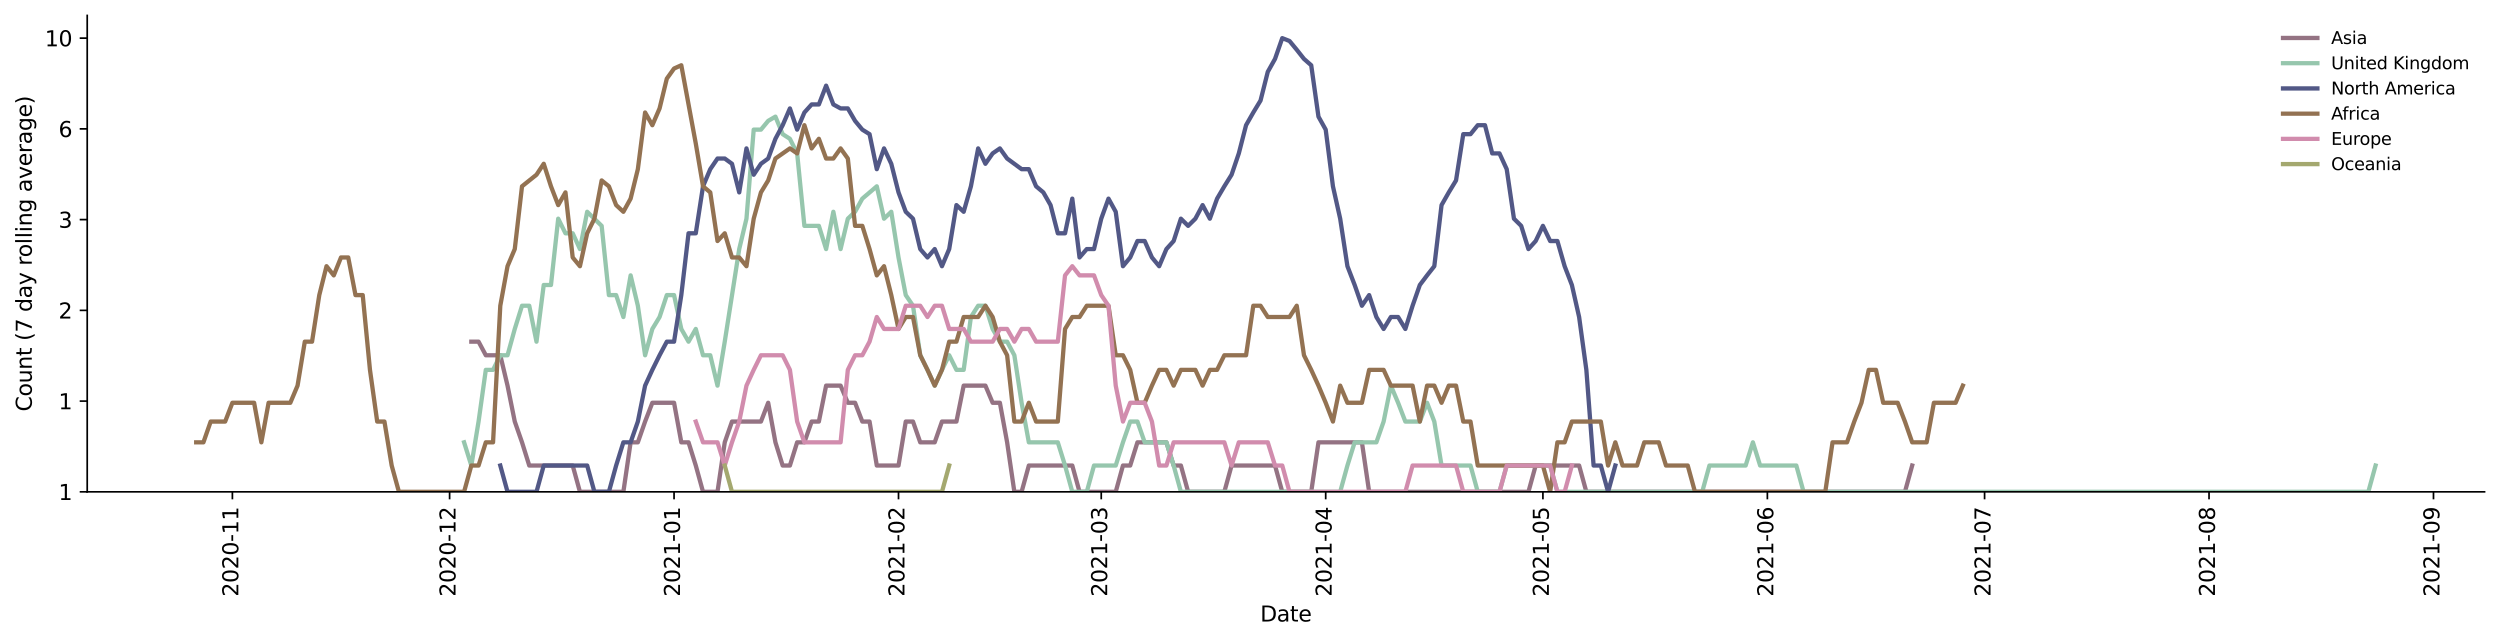 <?xml version="1.0" encoding="utf-8" standalone="no"?>
<!DOCTYPE svg PUBLIC "-//W3C//DTD SVG 1.1//EN"
  "http://www.w3.org/Graphics/SVG/1.1/DTD/svg11.dtd">
<svg height="298.621pt" version="1.1" viewBox="0 0 1163.803 298.621" width="1163.803pt" xmlns="http://www.w3.org/2000/svg" xmlns:xlink="http://www.w3.org/1999/xlink">
 <defs>
  <style type="text/css">*{stroke-linecap:butt;stroke-linejoin:round;}</style>
 </defs>
 <g id="figure_1">
  <g id="patch_1">
   <path d="M 0 298.621 
L 1163.803 298.621 
L 1163.803 0 
L 0 0 
z
" style="fill:#ffffff;"/>
  </g>
  <g id="axes_1">
   <g id="patch_2">
    <path d="M 40.603 228.96 
L 1156.603 228.96 
L 1156.603 7.2 
L 40.603 7.2 
z
" style="fill:#ffffff;"/>
   </g>
   <g id="matplotlib.axis_1">
    <g id="xtick_1">
     <g id="line2d_1">
      <defs>
       <path d="M 0 0 
L 0 3.5 
" id="md81a0f0ab7" style="stroke:#000000;stroke-width:0.8;"/>
      </defs>
      <g>
       <use style="stroke:#000000;stroke-width:0.8;" x="108.183" xlink:href="#md81a0f0ab7" y="228.96"/>
      </g>
     </g>
     <g id="text_1">
      <!-- 2020-11 -->
      <g transform="translate(110.943 277.743)rotate(-90)scale(0.1 -0.1)">
       <defs>
        <path d="M 1228 531 
L 3431 531 
L 3431 0 
L 469 0 
L 469 531 
Q 828 903 1448 1529 
Q 2069 2156 2228 2338 
Q 2531 2678 2651 2914 
Q 2772 3150 2772 3378 
Q 2772 3750 2511 3984 
Q 2250 4219 1831 4219 
Q 1534 4219 1204 4116 
Q 875 4013 500 3803 
L 500 4441 
Q 881 4594 1212 4672 
Q 1544 4750 1819 4750 
Q 2544 4750 2975 4387 
Q 3406 4025 3406 3419 
Q 3406 3131 3298 2873 
Q 3191 2616 2906 2266 
Q 2828 2175 2409 1742 
Q 1991 1309 1228 531 
z
" id="DejaVuSans-32" transform="scale(0.016)"/>
        <path d="M 2034 4250 
Q 1547 4250 1301 3770 
Q 1056 3291 1056 2328 
Q 1056 1369 1301 889 
Q 1547 409 2034 409 
Q 2525 409 2770 889 
Q 3016 1369 3016 2328 
Q 3016 3291 2770 3770 
Q 2525 4250 2034 4250 
z
M 2034 4750 
Q 2819 4750 3233 4129 
Q 3647 3509 3647 2328 
Q 3647 1150 3233 529 
Q 2819 -91 2034 -91 
Q 1250 -91 836 529 
Q 422 1150 422 2328 
Q 422 3509 836 4129 
Q 1250 4750 2034 4750 
z
" id="DejaVuSans-30" transform="scale(0.016)"/>
        <path d="M 313 2009 
L 1997 2009 
L 1997 1497 
L 313 1497 
L 313 2009 
z
" id="DejaVuSans-2d" transform="scale(0.016)"/>
        <path d="M 794 531 
L 1825 531 
L 1825 4091 
L 703 3866 
L 703 4441 
L 1819 4666 
L 2450 4666 
L 2450 531 
L 3481 531 
L 3481 0 
L 794 0 
L 794 531 
z
" id="DejaVuSans-31" transform="scale(0.016)"/>
       </defs>
       <use xlink:href="#DejaVuSans-32"/>
       <use x="63.623" xlink:href="#DejaVuSans-30"/>
       <use x="127.246" xlink:href="#DejaVuSans-32"/>
       <use x="190.869" xlink:href="#DejaVuSans-30"/>
       <use x="254.492" xlink:href="#DejaVuSans-2d"/>
       <use x="290.576" xlink:href="#DejaVuSans-31"/>
       <use x="354.199" xlink:href="#DejaVuSans-31"/>
      </g>
     </g>
    </g>
    <g id="xtick_2">
     <g id="line2d_2">
      <g>
       <use style="stroke:#000000;stroke-width:0.8;" x="209.301" xlink:href="#md81a0f0ab7" y="228.96"/>
      </g>
     </g>
     <g id="text_2">
      <!-- 2020-12 -->
      <g transform="translate(212.06 277.743)rotate(-90)scale(0.1 -0.1)">
       <use xlink:href="#DejaVuSans-32"/>
       <use x="63.623" xlink:href="#DejaVuSans-30"/>
       <use x="127.246" xlink:href="#DejaVuSans-32"/>
       <use x="190.869" xlink:href="#DejaVuSans-30"/>
       <use x="254.492" xlink:href="#DejaVuSans-2d"/>
       <use x="290.576" xlink:href="#DejaVuSans-31"/>
       <use x="354.199" xlink:href="#DejaVuSans-32"/>
      </g>
     </g>
    </g>
    <g id="xtick_3">
     <g id="line2d_3">
      <g>
       <use style="stroke:#000000;stroke-width:0.8;" x="313.789" xlink:href="#md81a0f0ab7" y="228.96"/>
      </g>
     </g>
     <g id="text_3">
      <!-- 2021-01 -->
      <g transform="translate(316.548 277.743)rotate(-90)scale(0.1 -0.1)">
       <use xlink:href="#DejaVuSans-32"/>
       <use x="63.623" xlink:href="#DejaVuSans-30"/>
       <use x="127.246" xlink:href="#DejaVuSans-32"/>
       <use x="190.869" xlink:href="#DejaVuSans-31"/>
       <use x="254.492" xlink:href="#DejaVuSans-2d"/>
       <use x="290.576" xlink:href="#DejaVuSans-30"/>
       <use x="354.199" xlink:href="#DejaVuSans-31"/>
      </g>
     </g>
    </g>
    <g id="xtick_4">
     <g id="line2d_4">
      <g>
       <use style="stroke:#000000;stroke-width:0.8;" x="418.277" xlink:href="#md81a0f0ab7" y="228.96"/>
      </g>
     </g>
     <g id="text_4">
      <!-- 2021-02 -->
      <g transform="translate(421.036 277.743)rotate(-90)scale(0.1 -0.1)">
       <use xlink:href="#DejaVuSans-32"/>
       <use x="63.623" xlink:href="#DejaVuSans-30"/>
       <use x="127.246" xlink:href="#DejaVuSans-32"/>
       <use x="190.869" xlink:href="#DejaVuSans-31"/>
       <use x="254.492" xlink:href="#DejaVuSans-2d"/>
       <use x="290.576" xlink:href="#DejaVuSans-30"/>
       <use x="354.199" xlink:href="#DejaVuSans-32"/>
      </g>
     </g>
    </g>
    <g id="xtick_5">
     <g id="line2d_5">
      <g>
       <use style="stroke:#000000;stroke-width:0.8;" x="512.653" xlink:href="#md81a0f0ab7" y="228.96"/>
      </g>
     </g>
     <g id="text_5">
      <!-- 2021-03 -->
      <g transform="translate(515.413 277.743)rotate(-90)scale(0.1 -0.1)">
       <defs>
        <path d="M 2597 2516 
Q 3050 2419 3304 2112 
Q 3559 1806 3559 1356 
Q 3559 666 3084 287 
Q 2609 -91 1734 -91 
Q 1441 -91 1130 -33 
Q 819 25 488 141 
L 488 750 
Q 750 597 1062 519 
Q 1375 441 1716 441 
Q 2309 441 2620 675 
Q 2931 909 2931 1356 
Q 2931 1769 2642 2001 
Q 2353 2234 1838 2234 
L 1294 2234 
L 1294 2753 
L 1863 2753 
Q 2328 2753 2575 2939 
Q 2822 3125 2822 3475 
Q 2822 3834 2567 4026 
Q 2313 4219 1838 4219 
Q 1578 4219 1281 4162 
Q 984 4106 628 3988 
L 628 4550 
Q 988 4650 1302 4700 
Q 1616 4750 1894 4750 
Q 2613 4750 3031 4423 
Q 3450 4097 3450 3541 
Q 3450 3153 3228 2886 
Q 3006 2619 2597 2516 
z
" id="DejaVuSans-33" transform="scale(0.016)"/>
       </defs>
       <use xlink:href="#DejaVuSans-32"/>
       <use x="63.623" xlink:href="#DejaVuSans-30"/>
       <use x="127.246" xlink:href="#DejaVuSans-32"/>
       <use x="190.869" xlink:href="#DejaVuSans-31"/>
       <use x="254.492" xlink:href="#DejaVuSans-2d"/>
       <use x="290.576" xlink:href="#DejaVuSans-30"/>
       <use x="354.199" xlink:href="#DejaVuSans-33"/>
      </g>
     </g>
    </g>
    <g id="xtick_6">
     <g id="line2d_6">
      <g>
       <use style="stroke:#000000;stroke-width:0.8;" x="617.141" xlink:href="#md81a0f0ab7" y="228.96"/>
      </g>
     </g>
     <g id="text_6">
      <!-- 2021-04 -->
      <g transform="translate(619.901 277.743)rotate(-90)scale(0.1 -0.1)">
       <defs>
        <path d="M 2419 4116 
L 825 1625 
L 2419 1625 
L 2419 4116 
z
M 2253 4666 
L 3047 4666 
L 3047 1625 
L 3713 1625 
L 3713 1100 
L 3047 1100 
L 3047 0 
L 2419 0 
L 2419 1100 
L 313 1100 
L 313 1709 
L 2253 4666 
z
" id="DejaVuSans-34" transform="scale(0.016)"/>
       </defs>
       <use xlink:href="#DejaVuSans-32"/>
       <use x="63.623" xlink:href="#DejaVuSans-30"/>
       <use x="127.246" xlink:href="#DejaVuSans-32"/>
       <use x="190.869" xlink:href="#DejaVuSans-31"/>
       <use x="254.492" xlink:href="#DejaVuSans-2d"/>
       <use x="290.576" xlink:href="#DejaVuSans-30"/>
       <use x="354.199" xlink:href="#DejaVuSans-34"/>
      </g>
     </g>
    </g>
    <g id="xtick_7">
     <g id="line2d_7">
      <g>
       <use style="stroke:#000000;stroke-width:0.8;" x="718.259" xlink:href="#md81a0f0ab7" y="228.96"/>
      </g>
     </g>
     <g id="text_7">
      <!-- 2021-05 -->
      <g transform="translate(721.018 277.743)rotate(-90)scale(0.1 -0.1)">
       <defs>
        <path d="M 691 4666 
L 3169 4666 
L 3169 4134 
L 1269 4134 
L 1269 2991 
Q 1406 3038 1543 3061 
Q 1681 3084 1819 3084 
Q 2600 3084 3056 2656 
Q 3513 2228 3513 1497 
Q 3513 744 3044 326 
Q 2575 -91 1722 -91 
Q 1428 -91 1123 -41 
Q 819 9 494 109 
L 494 744 
Q 775 591 1075 516 
Q 1375 441 1709 441 
Q 2250 441 2565 725 
Q 2881 1009 2881 1497 
Q 2881 1984 2565 2268 
Q 2250 2553 1709 2553 
Q 1456 2553 1204 2497 
Q 953 2441 691 2322 
L 691 4666 
z
" id="DejaVuSans-35" transform="scale(0.016)"/>
       </defs>
       <use xlink:href="#DejaVuSans-32"/>
       <use x="63.623" xlink:href="#DejaVuSans-30"/>
       <use x="127.246" xlink:href="#DejaVuSans-32"/>
       <use x="190.869" xlink:href="#DejaVuSans-31"/>
       <use x="254.492" xlink:href="#DejaVuSans-2d"/>
       <use x="290.576" xlink:href="#DejaVuSans-30"/>
       <use x="354.199" xlink:href="#DejaVuSans-35"/>
      </g>
     </g>
    </g>
    <g id="xtick_8">
     <g id="line2d_8">
      <g>
       <use style="stroke:#000000;stroke-width:0.8;" x="822.747" xlink:href="#md81a0f0ab7" y="228.96"/>
      </g>
     </g>
     <g id="text_8">
      <!-- 2021-06 -->
      <g transform="translate(825.506 277.743)rotate(-90)scale(0.1 -0.1)">
       <defs>
        <path d="M 2113 2584 
Q 1688 2584 1439 2293 
Q 1191 2003 1191 1497 
Q 1191 994 1439 701 
Q 1688 409 2113 409 
Q 2538 409 2786 701 
Q 3034 994 3034 1497 
Q 3034 2003 2786 2293 
Q 2538 2584 2113 2584 
z
M 3366 4563 
L 3366 3988 
Q 3128 4100 2886 4159 
Q 2644 4219 2406 4219 
Q 1781 4219 1451 3797 
Q 1122 3375 1075 2522 
Q 1259 2794 1537 2939 
Q 1816 3084 2150 3084 
Q 2853 3084 3261 2657 
Q 3669 2231 3669 1497 
Q 3669 778 3244 343 
Q 2819 -91 2113 -91 
Q 1303 -91 875 529 
Q 447 1150 447 2328 
Q 447 3434 972 4092 
Q 1497 4750 2381 4750 
Q 2619 4750 2861 4703 
Q 3103 4656 3366 4563 
z
" id="DejaVuSans-36" transform="scale(0.016)"/>
       </defs>
       <use xlink:href="#DejaVuSans-32"/>
       <use x="63.623" xlink:href="#DejaVuSans-30"/>
       <use x="127.246" xlink:href="#DejaVuSans-32"/>
       <use x="190.869" xlink:href="#DejaVuSans-31"/>
       <use x="254.492" xlink:href="#DejaVuSans-2d"/>
       <use x="290.576" xlink:href="#DejaVuSans-30"/>
       <use x="354.199" xlink:href="#DejaVuSans-36"/>
      </g>
     </g>
    </g>
    <g id="xtick_9">
     <g id="line2d_9">
      <g>
       <use style="stroke:#000000;stroke-width:0.8;" x="923.864" xlink:href="#md81a0f0ab7" y="228.96"/>
      </g>
     </g>
     <g id="text_9">
      <!-- 2021-07 -->
      <g transform="translate(926.624 277.743)rotate(-90)scale(0.1 -0.1)">
       <defs>
        <path d="M 525 4666 
L 3525 4666 
L 3525 4397 
L 1831 0 
L 1172 0 
L 2766 4134 
L 525 4134 
L 525 4666 
z
" id="DejaVuSans-37" transform="scale(0.016)"/>
       </defs>
       <use xlink:href="#DejaVuSans-32"/>
       <use x="63.623" xlink:href="#DejaVuSans-30"/>
       <use x="127.246" xlink:href="#DejaVuSans-32"/>
       <use x="190.869" xlink:href="#DejaVuSans-31"/>
       <use x="254.492" xlink:href="#DejaVuSans-2d"/>
       <use x="290.576" xlink:href="#DejaVuSans-30"/>
       <use x="354.199" xlink:href="#DejaVuSans-37"/>
      </g>
     </g>
    </g>
    <g id="xtick_10">
     <g id="line2d_10">
      <g>
       <use style="stroke:#000000;stroke-width:0.8;" x="1028.352" xlink:href="#md81a0f0ab7" y="228.96"/>
      </g>
     </g>
     <g id="text_10">
      <!-- 2021-08 -->
      <g transform="translate(1031.112 277.743)rotate(-90)scale(0.1 -0.1)">
       <defs>
        <path d="M 2034 2216 
Q 1584 2216 1326 1975 
Q 1069 1734 1069 1313 
Q 1069 891 1326 650 
Q 1584 409 2034 409 
Q 2484 409 2743 651 
Q 3003 894 3003 1313 
Q 3003 1734 2745 1975 
Q 2488 2216 2034 2216 
z
M 1403 2484 
Q 997 2584 770 2862 
Q 544 3141 544 3541 
Q 544 4100 942 4425 
Q 1341 4750 2034 4750 
Q 2731 4750 3128 4425 
Q 3525 4100 3525 3541 
Q 3525 3141 3298 2862 
Q 3072 2584 2669 2484 
Q 3125 2378 3379 2068 
Q 3634 1759 3634 1313 
Q 3634 634 3220 271 
Q 2806 -91 2034 -91 
Q 1263 -91 848 271 
Q 434 634 434 1313 
Q 434 1759 690 2068 
Q 947 2378 1403 2484 
z
M 1172 3481 
Q 1172 3119 1398 2916 
Q 1625 2713 2034 2713 
Q 2441 2713 2670 2916 
Q 2900 3119 2900 3481 
Q 2900 3844 2670 4047 
Q 2441 4250 2034 4250 
Q 1625 4250 1398 4047 
Q 1172 3844 1172 3481 
z
" id="DejaVuSans-38" transform="scale(0.016)"/>
       </defs>
       <use xlink:href="#DejaVuSans-32"/>
       <use x="63.623" xlink:href="#DejaVuSans-30"/>
       <use x="127.246" xlink:href="#DejaVuSans-32"/>
       <use x="190.869" xlink:href="#DejaVuSans-31"/>
       <use x="254.492" xlink:href="#DejaVuSans-2d"/>
       <use x="290.576" xlink:href="#DejaVuSans-30"/>
       <use x="354.199" xlink:href="#DejaVuSans-38"/>
      </g>
     </g>
    </g>
    <g id="xtick_11">
     <g id="line2d_11">
      <g>
       <use style="stroke:#000000;stroke-width:0.8;" x="1132.841" xlink:href="#md81a0f0ab7" y="228.96"/>
      </g>
     </g>
     <g id="text_11">
      <!-- 2021-09 -->
      <g transform="translate(1135.6 277.743)rotate(-90)scale(0.1 -0.1)">
       <defs>
        <path d="M 703 97 
L 703 672 
Q 941 559 1184 500 
Q 1428 441 1663 441 
Q 2288 441 2617 861 
Q 2947 1281 2994 2138 
Q 2813 1869 2534 1725 
Q 2256 1581 1919 1581 
Q 1219 1581 811 2004 
Q 403 2428 403 3163 
Q 403 3881 828 4315 
Q 1253 4750 1959 4750 
Q 2769 4750 3195 4129 
Q 3622 3509 3622 2328 
Q 3622 1225 3098 567 
Q 2575 -91 1691 -91 
Q 1453 -91 1209 -44 
Q 966 3 703 97 
z
M 1959 2075 
Q 2384 2075 2632 2365 
Q 2881 2656 2881 3163 
Q 2881 3666 2632 3958 
Q 2384 4250 1959 4250 
Q 1534 4250 1286 3958 
Q 1038 3666 1038 3163 
Q 1038 2656 1286 2365 
Q 1534 2075 1959 2075 
z
" id="DejaVuSans-39" transform="scale(0.016)"/>
       </defs>
       <use xlink:href="#DejaVuSans-32"/>
       <use x="63.623" xlink:href="#DejaVuSans-30"/>
       <use x="127.246" xlink:href="#DejaVuSans-32"/>
       <use x="190.869" xlink:href="#DejaVuSans-31"/>
       <use x="254.492" xlink:href="#DejaVuSans-2d"/>
       <use x="290.576" xlink:href="#DejaVuSans-30"/>
       <use x="354.199" xlink:href="#DejaVuSans-39"/>
      </g>
     </g>
    </g>
    <g id="text_12">
     <!-- Date -->
     <g transform="translate(586.652 289.341)scale(0.1 -0.1)">
      <defs>
       <path d="M 1259 4147 
L 1259 519 
L 2022 519 
Q 2988 519 3436 956 
Q 3884 1394 3884 2338 
Q 3884 3275 3436 3711 
Q 2988 4147 2022 4147 
L 1259 4147 
z
M 628 4666 
L 1925 4666 
Q 3281 4666 3915 4102 
Q 4550 3538 4550 2338 
Q 4550 1131 3912 565 
Q 3275 0 1925 0 
L 628 0 
L 628 4666 
z
" id="DejaVuSans-44" transform="scale(0.016)"/>
       <path d="M 2194 1759 
Q 1497 1759 1228 1600 
Q 959 1441 959 1056 
Q 959 750 1161 570 
Q 1363 391 1709 391 
Q 2188 391 2477 730 
Q 2766 1069 2766 1631 
L 2766 1759 
L 2194 1759 
z
M 3341 1997 
L 3341 0 
L 2766 0 
L 2766 531 
Q 2569 213 2275 61 
Q 1981 -91 1556 -91 
Q 1019 -91 701 211 
Q 384 513 384 1019 
Q 384 1609 779 1909 
Q 1175 2209 1959 2209 
L 2766 2209 
L 2766 2266 
Q 2766 2663 2505 2880 
Q 2244 3097 1772 3097 
Q 1472 3097 1187 3025 
Q 903 2953 641 2809 
L 641 3341 
Q 956 3463 1253 3523 
Q 1550 3584 1831 3584 
Q 2591 3584 2966 3190 
Q 3341 2797 3341 1997 
z
" id="DejaVuSans-61" transform="scale(0.016)"/>
       <path d="M 1172 4494 
L 1172 3500 
L 2356 3500 
L 2356 3053 
L 1172 3053 
L 1172 1153 
Q 1172 725 1289 603 
Q 1406 481 1766 481 
L 2356 481 
L 2356 0 
L 1766 0 
Q 1100 0 847 248 
Q 594 497 594 1153 
L 594 3053 
L 172 3053 
L 172 3500 
L 594 3500 
L 594 4494 
L 1172 4494 
z
" id="DejaVuSans-74" transform="scale(0.016)"/>
       <path d="M 3597 1894 
L 3597 1613 
L 953 1613 
Q 991 1019 1311 708 
Q 1631 397 2203 397 
Q 2534 397 2845 478 
Q 3156 559 3463 722 
L 3463 178 
Q 3153 47 2828 -22 
Q 2503 -91 2169 -91 
Q 1331 -91 842 396 
Q 353 884 353 1716 
Q 353 2575 817 3079 
Q 1281 3584 2069 3584 
Q 2775 3584 3186 3129 
Q 3597 2675 3597 1894 
z
M 3022 2063 
Q 3016 2534 2758 2815 
Q 2500 3097 2075 3097 
Q 1594 3097 1305 2825 
Q 1016 2553 972 2059 
L 3022 2063 
z
" id="DejaVuSans-65" transform="scale(0.016)"/>
      </defs>
      <use xlink:href="#DejaVuSans-44"/>
      <use x="77.002" xlink:href="#DejaVuSans-61"/>
      <use x="138.281" xlink:href="#DejaVuSans-74"/>
      <use x="177.49" xlink:href="#DejaVuSans-65"/>
     </g>
    </g>
   </g>
   <g id="matplotlib.axis_2">
    <g id="ytick_1">
     <g id="line2d_12">
      <defs>
       <path d="M 0 0 
L -3.5 0 
" id="m2fdb51fb15" style="stroke:#000000;stroke-width:0.8;"/>
      </defs>
      <g>
       <use style="stroke:#000000;stroke-width:0.8;" x="40.603" xlink:href="#m2fdb51fb15" y="228.96"/>
      </g>
     </g>
     <g id="text_13">
      <!-- 1 -->
      <g transform="translate(27.241 232.759)scale(0.1 -0.1)">
       <use xlink:href="#DejaVuSans-31"/>
      </g>
     </g>
    </g>
    <g id="ytick_2">
     <g id="line2d_13">
      <g>
       <use style="stroke:#000000;stroke-width:0.8;" x="40.603" xlink:href="#m2fdb51fb15" y="186.72"/>
      </g>
     </g>
     <g id="text_14">
      <!-- 1 -->
      <g transform="translate(27.241 190.519)scale(0.1 -0.1)">
       <use xlink:href="#DejaVuSans-31"/>
      </g>
     </g>
    </g>
    <g id="ytick_3">
     <g id="line2d_14">
      <g>
       <use style="stroke:#000000;stroke-width:0.8;" x="40.603" xlink:href="#m2fdb51fb15" y="144.48"/>
      </g>
     </g>
     <g id="text_15">
      <!-- 2 -->
      <g transform="translate(27.241 148.279)scale(0.1 -0.1)">
       <use xlink:href="#DejaVuSans-32"/>
      </g>
     </g>
    </g>
    <g id="ytick_4">
     <g id="line2d_15">
      <g>
       <use style="stroke:#000000;stroke-width:0.8;" x="40.603" xlink:href="#m2fdb51fb15" y="102.24"/>
      </g>
     </g>
     <g id="text_16">
      <!-- 3 -->
      <g transform="translate(27.241 106.039)scale(0.1 -0.1)">
       <use xlink:href="#DejaVuSans-33"/>
      </g>
     </g>
    </g>
    <g id="ytick_5">
     <g id="line2d_16">
      <g>
       <use style="stroke:#000000;stroke-width:0.8;" x="40.603" xlink:href="#m2fdb51fb15" y="60"/>
      </g>
     </g>
     <g id="text_17">
      <!-- 6 -->
      <g transform="translate(27.241 63.799)scale(0.1 -0.1)">
       <use xlink:href="#DejaVuSans-36"/>
      </g>
     </g>
    </g>
    <g id="ytick_6">
     <g id="line2d_17">
      <g>
       <use style="stroke:#000000;stroke-width:0.8;" x="40.603" xlink:href="#m2fdb51fb15" y="17.76"/>
      </g>
     </g>
     <g id="text_18">
      <!-- 10 -->
      <g transform="translate(20.878 21.559)scale(0.1 -0.1)">
       <use xlink:href="#DejaVuSans-31"/>
       <use x="63.623" xlink:href="#DejaVuSans-30"/>
      </g>
     </g>
    </g>
    <g id="text_19">
     <!-- Count (7 day rolling average) -->
     <g transform="translate(14.798 191.548)rotate(-90)scale(0.1 -0.1)">
      <defs>
       <path d="M 4122 4306 
L 4122 3641 
Q 3803 3938 3442 4084 
Q 3081 4231 2675 4231 
Q 1875 4231 1450 3742 
Q 1025 3253 1025 2328 
Q 1025 1406 1450 917 
Q 1875 428 2675 428 
Q 3081 428 3442 575 
Q 3803 722 4122 1019 
L 4122 359 
Q 3791 134 3420 21 
Q 3050 -91 2638 -91 
Q 1578 -91 968 557 
Q 359 1206 359 2328 
Q 359 3453 968 4101 
Q 1578 4750 2638 4750 
Q 3056 4750 3426 4639 
Q 3797 4528 4122 4306 
z
" id="DejaVuSans-43" transform="scale(0.016)"/>
       <path d="M 1959 3097 
Q 1497 3097 1228 2736 
Q 959 2375 959 1747 
Q 959 1119 1226 758 
Q 1494 397 1959 397 
Q 2419 397 2687 759 
Q 2956 1122 2956 1747 
Q 2956 2369 2687 2733 
Q 2419 3097 1959 3097 
z
M 1959 3584 
Q 2709 3584 3137 3096 
Q 3566 2609 3566 1747 
Q 3566 888 3137 398 
Q 2709 -91 1959 -91 
Q 1206 -91 779 398 
Q 353 888 353 1747 
Q 353 2609 779 3096 
Q 1206 3584 1959 3584 
z
" id="DejaVuSans-6f" transform="scale(0.016)"/>
       <path d="M 544 1381 
L 544 3500 
L 1119 3500 
L 1119 1403 
Q 1119 906 1312 657 
Q 1506 409 1894 409 
Q 2359 409 2629 706 
Q 2900 1003 2900 1516 
L 2900 3500 
L 3475 3500 
L 3475 0 
L 2900 0 
L 2900 538 
Q 2691 219 2414 64 
Q 2138 -91 1772 -91 
Q 1169 -91 856 284 
Q 544 659 544 1381 
z
M 1991 3584 
L 1991 3584 
z
" id="DejaVuSans-75" transform="scale(0.016)"/>
       <path d="M 3513 2113 
L 3513 0 
L 2938 0 
L 2938 2094 
Q 2938 2591 2744 2837 
Q 2550 3084 2163 3084 
Q 1697 3084 1428 2787 
Q 1159 2491 1159 1978 
L 1159 0 
L 581 0 
L 581 3500 
L 1159 3500 
L 1159 2956 
Q 1366 3272 1645 3428 
Q 1925 3584 2291 3584 
Q 2894 3584 3203 3211 
Q 3513 2838 3513 2113 
z
" id="DejaVuSans-6e" transform="scale(0.016)"/>
       <path id="DejaVuSans-20" transform="scale(0.016)"/>
       <path d="M 1984 4856 
Q 1566 4138 1362 3434 
Q 1159 2731 1159 2009 
Q 1159 1288 1364 580 
Q 1569 -128 1984 -844 
L 1484 -844 
Q 1016 -109 783 600 
Q 550 1309 550 2009 
Q 550 2706 781 3412 
Q 1013 4119 1484 4856 
L 1984 4856 
z
" id="DejaVuSans-28" transform="scale(0.016)"/>
       <path d="M 2906 2969 
L 2906 4863 
L 3481 4863 
L 3481 0 
L 2906 0 
L 2906 525 
Q 2725 213 2448 61 
Q 2172 -91 1784 -91 
Q 1150 -91 751 415 
Q 353 922 353 1747 
Q 353 2572 751 3078 
Q 1150 3584 1784 3584 
Q 2172 3584 2448 3432 
Q 2725 3281 2906 2969 
z
M 947 1747 
Q 947 1113 1208 752 
Q 1469 391 1925 391 
Q 2381 391 2643 752 
Q 2906 1113 2906 1747 
Q 2906 2381 2643 2742 
Q 2381 3103 1925 3103 
Q 1469 3103 1208 2742 
Q 947 2381 947 1747 
z
" id="DejaVuSans-64" transform="scale(0.016)"/>
       <path d="M 2059 -325 
Q 1816 -950 1584 -1140 
Q 1353 -1331 966 -1331 
L 506 -1331 
L 506 -850 
L 844 -850 
Q 1081 -850 1212 -737 
Q 1344 -625 1503 -206 
L 1606 56 
L 191 3500 
L 800 3500 
L 1894 763 
L 2988 3500 
L 3597 3500 
L 2059 -325 
z
" id="DejaVuSans-79" transform="scale(0.016)"/>
       <path d="M 2631 2963 
Q 2534 3019 2420 3045 
Q 2306 3072 2169 3072 
Q 1681 3072 1420 2755 
Q 1159 2438 1159 1844 
L 1159 0 
L 581 0 
L 581 3500 
L 1159 3500 
L 1159 2956 
Q 1341 3275 1631 3429 
Q 1922 3584 2338 3584 
Q 2397 3584 2469 3576 
Q 2541 3569 2628 3553 
L 2631 2963 
z
" id="DejaVuSans-72" transform="scale(0.016)"/>
       <path d="M 603 4863 
L 1178 4863 
L 1178 0 
L 603 0 
L 603 4863 
z
" id="DejaVuSans-6c" transform="scale(0.016)"/>
       <path d="M 603 3500 
L 1178 3500 
L 1178 0 
L 603 0 
L 603 3500 
z
M 603 4863 
L 1178 4863 
L 1178 4134 
L 603 4134 
L 603 4863 
z
" id="DejaVuSans-69" transform="scale(0.016)"/>
       <path d="M 2906 1791 
Q 2906 2416 2648 2759 
Q 2391 3103 1925 3103 
Q 1463 3103 1205 2759 
Q 947 2416 947 1791 
Q 947 1169 1205 825 
Q 1463 481 1925 481 
Q 2391 481 2648 825 
Q 2906 1169 2906 1791 
z
M 3481 434 
Q 3481 -459 3084 -895 
Q 2688 -1331 1869 -1331 
Q 1566 -1331 1297 -1286 
Q 1028 -1241 775 -1147 
L 775 -588 
Q 1028 -725 1275 -790 
Q 1522 -856 1778 -856 
Q 2344 -856 2625 -561 
Q 2906 -266 2906 331 
L 2906 616 
Q 2728 306 2450 153 
Q 2172 0 1784 0 
Q 1141 0 747 490 
Q 353 981 353 1791 
Q 353 2603 747 3093 
Q 1141 3584 1784 3584 
Q 2172 3584 2450 3431 
Q 2728 3278 2906 2969 
L 2906 3500 
L 3481 3500 
L 3481 434 
z
" id="DejaVuSans-67" transform="scale(0.016)"/>
       <path d="M 191 3500 
L 800 3500 
L 1894 563 
L 2988 3500 
L 3597 3500 
L 2284 0 
L 1503 0 
L 191 3500 
z
" id="DejaVuSans-76" transform="scale(0.016)"/>
       <path d="M 513 4856 
L 1013 4856 
Q 1481 4119 1714 3412 
Q 1947 2706 1947 2009 
Q 1947 1309 1714 600 
Q 1481 -109 1013 -844 
L 513 -844 
Q 928 -128 1133 580 
Q 1338 1288 1338 2009 
Q 1338 2731 1133 3434 
Q 928 4138 513 4856 
z
" id="DejaVuSans-29" transform="scale(0.016)"/>
      </defs>
      <use xlink:href="#DejaVuSans-43"/>
      <use x="69.824" xlink:href="#DejaVuSans-6f"/>
      <use x="131.006" xlink:href="#DejaVuSans-75"/>
      <use x="194.385" xlink:href="#DejaVuSans-6e"/>
      <use x="257.764" xlink:href="#DejaVuSans-74"/>
      <use x="296.973" xlink:href="#DejaVuSans-20"/>
      <use x="328.76" xlink:href="#DejaVuSans-28"/>
      <use x="367.773" xlink:href="#DejaVuSans-37"/>
      <use x="431.396" xlink:href="#DejaVuSans-20"/>
      <use x="463.184" xlink:href="#DejaVuSans-64"/>
      <use x="526.66" xlink:href="#DejaVuSans-61"/>
      <use x="587.939" xlink:href="#DejaVuSans-79"/>
      <use x="647.119" xlink:href="#DejaVuSans-20"/>
      <use x="678.906" xlink:href="#DejaVuSans-72"/>
      <use x="717.77" xlink:href="#DejaVuSans-6f"/>
      <use x="778.951" xlink:href="#DejaVuSans-6c"/>
      <use x="806.734" xlink:href="#DejaVuSans-6c"/>
      <use x="834.518" xlink:href="#DejaVuSans-69"/>
      <use x="862.301" xlink:href="#DejaVuSans-6e"/>
      <use x="925.68" xlink:href="#DejaVuSans-67"/>
      <use x="989.156" xlink:href="#DejaVuSans-20"/>
      <use x="1020.943" xlink:href="#DejaVuSans-61"/>
      <use x="1082.223" xlink:href="#DejaVuSans-76"/>
      <use x="1141.402" xlink:href="#DejaVuSans-65"/>
      <use x="1202.926" xlink:href="#DejaVuSans-72"/>
      <use x="1244.039" xlink:href="#DejaVuSans-61"/>
      <use x="1305.318" xlink:href="#DejaVuSans-67"/>
      <use x="1368.795" xlink:href="#DejaVuSans-65"/>
      <use x="1430.318" xlink:href="#DejaVuSans-29"/>
     </g>
    </g>
   </g>
   <g id="line2d_18">
    <path clip-path="url(#p8f0c23e122)" d="M 219.413 159.054 
L 222.783 159.054 
L 226.154 165.382 
L 232.895 165.382 
L 236.265 179.522 
L 239.636 196.245 
L 243.007 205.909 
L 246.377 216.712 
L 266.601 216.712 
L 269.971 228.96 
L 290.195 228.96 
L 293.565 205.909 
L 296.936 205.909 
L 300.307 196.245 
L 303.677 187.503 
L 313.789 187.503 
L 317.159 205.909 
L 320.53 205.909 
L 323.901 216.712 
L 327.271 228.96 
L 334.012 228.96 
L 337.383 205.909 
L 340.754 196.245 
L 354.236 196.245 
L 357.606 187.503 
L 360.977 205.909 
L 364.348 216.712 
L 367.718 216.712 
L 371.089 205.909 
L 374.459 205.909 
L 377.83 196.245 
L 381.201 196.245 
L 384.571 179.522 
L 391.312 179.522 
L 394.683 187.503 
L 398.053 187.503 
L 401.424 196.245 
L 404.795 196.245 
L 408.165 216.712 
L 418.277 216.712 
L 421.648 196.245 
L 425.018 196.245 
L 428.389 205.909 
L 435.13 205.909 
L 438.5 196.245 
L 445.242 196.245 
L 448.612 179.522 
L 458.724 179.522 
L 462.095 187.503 
L 465.465 187.503 
L 468.836 205.909 
L 472.206 228.96 
L 475.577 228.96 
L 478.947 216.712 
L 499.171 216.712 
L 502.542 228.96 
L 519.394 228.96 
L 522.765 216.712 
L 526.136 216.712 
L 529.506 205.909 
L 542.989 205.909 
L 546.359 216.712 
L 549.73 216.712 
L 553.1 228.96 
L 569.953 228.96 
L 573.324 216.712 
L 593.547 216.712 
L 596.918 228.96 
L 610.4 228.96 
L 613.771 205.909 
L 633.994 205.909 
L 637.365 228.96 
L 711.518 228.96 
L 714.888 216.712 
L 735.112 216.712 
L 738.482 228.96 
L 886.788 228.96 
L 890.159 216.712 
L 890.159 216.712 
" style="fill:none;stroke:#947383;stroke-linecap:square;stroke-width:2;"/>
   </g>
   <g id="line2d_19">
    <path clip-path="url(#p8f0c23e122)" d="M 216.042 205.909 
L 219.413 216.712 
L 222.783 196.245 
L 226.154 172.18 
L 229.524 172.18 
L 232.895 165.382 
L 236.265 165.382 
L 239.636 153.135 
L 243.007 142.331 
L 246.377 142.331 
L 249.748 159.054 
L 253.118 132.667 
L 256.489 132.667 
L 259.86 101.805 
L 263.23 108.602 
L 266.601 108.602 
L 269.971 115.944 
L 273.342 98.586 
L 280.083 105.141 
L 283.454 137.372 
L 286.824 137.372 
L 290.195 147.574 
L 293.565 128.192 
L 296.936 142.331 
L 300.307 165.382 
L 303.677 153.135 
L 307.048 147.574 
L 310.418 137.372 
L 313.789 137.372 
L 317.159 153.135 
L 320.53 159.054 
L 323.901 153.135 
L 327.271 165.382 
L 330.642 165.382 
L 334.012 179.522 
L 337.383 159.054 
L 344.124 115.944 
L 347.495 101.805 
L 350.865 60.348 
L 354.236 60.348 
L 357.606 56.27 
L 360.977 54.298 
L 364.348 62.456 
L 367.718 64.614 
L 371.089 71.412 
L 374.459 105.141 
L 381.201 105.141 
L 384.571 115.944 
L 387.942 98.586 
L 391.312 115.944 
L 394.683 101.805 
L 398.053 98.586 
L 401.424 92.469 
L 408.165 86.735 
L 411.536 101.805 
L 414.906 98.586 
L 418.277 119.848 
L 421.648 137.372 
L 425.018 142.331 
L 428.389 165.382 
L 431.759 172.18 
L 435.13 179.522 
L 438.5 172.18 
L 441.871 165.382 
L 445.242 172.18 
L 448.612 172.18 
L 451.983 147.574 
L 455.353 142.331 
L 458.724 142.331 
L 462.095 153.135 
L 465.465 159.054 
L 468.836 159.054 
L 472.206 165.382 
L 475.577 187.503 
L 478.947 205.909 
L 492.43 205.909 
L 495.8 216.712 
L 499.171 228.96 
L 505.912 228.96 
L 509.283 216.712 
L 519.394 216.712 
L 522.765 205.909 
L 526.136 196.245 
L 529.506 196.245 
L 532.877 205.909 
L 542.989 205.909 
L 546.359 216.712 
L 549.73 228.96 
L 623.882 228.96 
L 627.253 216.712 
L 630.624 205.909 
L 640.735 205.909 
L 644.106 196.245 
L 647.477 179.522 
L 650.847 187.503 
L 654.218 196.245 
L 660.959 196.245 
L 664.329 187.503 
L 667.7 196.245 
L 671.071 216.712 
L 684.553 216.712 
L 687.924 228.96 
L 698.035 228.96 
L 701.406 216.712 
L 721.629 216.712 
L 725 228.96 
L 792.412 228.96 
L 795.782 216.712 
L 812.635 216.712 
L 816.006 205.909 
L 819.376 216.712 
L 836.229 216.712 
L 839.6 228.96 
L 1102.505 228.96 
L 1105.876 216.712 
L 1105.876 216.712 
" style="fill:none;stroke:#96c6ad;stroke-linecap:square;stroke-width:2;"/>
   </g>
   <g id="line2d_20">
    <path clip-path="url(#p8f0c23e122)" d="M 232.895 216.712 
L 236.265 228.96 
L 249.748 228.96 
L 253.118 216.712 
L 273.342 216.712 
L 276.712 228.96 
L 283.454 228.96 
L 286.824 216.712 
L 290.195 205.909 
L 293.565 205.909 
L 296.936 196.245 
L 300.307 179.522 
L 303.677 172.18 
L 307.048 165.382 
L 310.418 159.054 
L 313.789 159.054 
L 317.159 137.372 
L 320.53 108.602 
L 323.901 108.602 
L 327.271 86.735 
L 330.642 78.754 
L 334.012 73.794 
L 337.383 73.794 
L 340.754 76.241 
L 344.124 89.557 
L 347.495 69.09 
L 350.865 81.338 
L 354.236 76.241 
L 357.606 73.794 
L 360.977 64.614 
L 364.348 58.286 
L 367.718 50.475 
L 371.089 60.348 
L 374.459 52.367 
L 377.83 48.622 
L 381.201 48.622 
L 384.571 39.88 
L 387.942 48.622 
L 391.312 50.475 
L 394.683 50.475 
L 398.053 56.27 
L 401.424 60.348 
L 404.795 62.456 
L 408.165 78.754 
L 411.536 69.09 
L 414.906 76.241 
L 418.277 89.557 
L 421.648 98.586 
L 425.018 101.805 
L 428.389 115.944 
L 431.759 119.848 
L 435.13 115.944 
L 438.5 123.925 
L 441.871 115.944 
L 445.242 95.477 
L 448.612 98.586 
L 451.983 86.735 
L 455.353 69.09 
L 458.724 76.241 
L 462.095 71.412 
L 465.465 69.09 
L 468.836 73.794 
L 475.577 78.754 
L 478.947 78.754 
L 482.318 86.735 
L 485.689 89.557 
L 489.059 95.477 
L 492.43 108.602 
L 495.8 108.602 
L 499.171 92.469 
L 502.542 119.848 
L 505.912 115.944 
L 509.283 115.944 
L 512.653 101.805 
L 516.024 92.469 
L 519.394 98.586 
L 522.765 123.925 
L 526.136 119.848 
L 529.506 112.2 
L 532.877 112.2 
L 536.247 119.848 
L 539.618 123.925 
L 542.989 115.944 
L 546.359 112.2 
L 549.73 101.805 
L 553.1 105.141 
L 556.471 101.805 
L 559.841 95.477 
L 563.212 101.805 
L 566.583 92.469 
L 569.953 86.735 
L 573.324 81.338 
L 576.694 71.412 
L 580.065 58.286 
L 583.436 52.367 
L 586.806 46.806 
L 590.177 33.441 
L 593.547 27.424 
L 596.918 17.76 
L 600.288 19.08 
L 603.659 23.157 
L 607.03 27.424 
L 610.4 30.383 
L 613.771 54.298 
L 617.141 60.348 
L 620.512 86.735 
L 623.882 101.805 
L 627.253 123.925 
L 630.624 132.667 
L 633.994 142.331 
L 637.365 137.372 
L 640.735 147.574 
L 644.106 153.135 
L 647.477 147.574 
L 650.847 147.574 
L 654.218 153.135 
L 657.588 142.331 
L 660.959 132.667 
L 664.329 128.192 
L 667.7 123.925 
L 671.071 95.477 
L 674.441 89.557 
L 677.812 83.996 
L 681.182 62.456 
L 684.553 62.456 
L 687.924 58.286 
L 691.294 58.286 
L 694.665 71.412 
L 698.035 71.412 
L 701.406 78.754 
L 704.776 101.805 
L 708.147 105.141 
L 711.518 115.944 
L 714.888 112.2 
L 718.259 105.141 
L 721.629 112.2 
L 725 112.2 
L 728.371 123.925 
L 731.741 132.667 
L 735.112 147.574 
L 738.482 172.18 
L 741.853 216.712 
L 745.223 216.712 
L 748.594 228.96 
L 751.965 216.712 
L 751.965 216.712 
" style="fill:none;stroke:#525886;stroke-linecap:square;stroke-width:2;"/>
   </g>
   <g id="line2d_21">
    <path clip-path="url(#p8f0c23e122)" d="M 91.33 205.909 
L 94.701 205.909 
L 98.072 196.245 
L 104.813 196.245 
L 108.183 187.503 
L 118.295 187.503 
L 121.666 205.909 
L 125.036 187.503 
L 135.148 187.503 
L 138.519 179.522 
L 141.889 159.054 
L 145.26 159.054 
L 148.63 137.372 
L 152.001 123.925 
L 155.371 128.192 
L 158.742 119.848 
L 162.113 119.848 
L 165.483 137.372 
L 168.854 137.372 
L 172.224 172.18 
L 175.595 196.245 
L 178.966 196.245 
L 182.336 216.712 
L 185.707 228.96 
L 216.042 228.96 
L 219.413 216.712 
L 222.783 216.712 
L 226.154 205.909 
L 229.524 205.909 
L 232.895 142.331 
L 236.265 123.925 
L 239.636 115.944 
L 243.007 86.735 
L 249.748 81.338 
L 253.118 76.241 
L 256.489 86.735 
L 259.86 95.477 
L 263.23 89.557 
L 266.601 119.848 
L 269.971 123.925 
L 273.342 108.602 
L 276.712 101.805 
L 280.083 83.996 
L 283.454 86.735 
L 286.824 95.477 
L 290.195 98.586 
L 293.565 92.469 
L 296.936 78.754 
L 300.307 52.367 
L 303.677 58.286 
L 307.048 50.475 
L 310.418 36.604 
L 313.789 31.899 
L 317.159 30.383 
L 323.901 66.825 
L 327.271 86.735 
L 330.642 89.557 
L 334.012 112.2 
L 337.383 108.602 
L 340.754 119.848 
L 344.124 119.848 
L 347.495 123.925 
L 350.865 101.805 
L 354.236 89.557 
L 357.606 83.996 
L 360.977 73.794 
L 367.718 69.09 
L 371.089 71.412 
L 374.459 58.286 
L 377.83 69.09 
L 381.201 64.614 
L 384.571 73.794 
L 387.942 73.794 
L 391.312 69.09 
L 394.683 73.794 
L 398.053 105.141 
L 401.424 105.141 
L 404.795 115.944 
L 408.165 128.192 
L 411.536 123.925 
L 414.906 137.372 
L 418.277 153.135 
L 421.648 147.574 
L 425.018 147.574 
L 428.389 165.382 
L 431.759 172.18 
L 435.13 179.522 
L 438.5 172.18 
L 441.871 159.054 
L 445.242 159.054 
L 448.612 147.574 
L 455.353 147.574 
L 458.724 142.331 
L 462.095 147.574 
L 465.465 159.054 
L 468.836 165.382 
L 472.206 196.245 
L 475.577 196.245 
L 478.947 187.503 
L 482.318 196.245 
L 492.43 196.245 
L 495.8 153.135 
L 499.171 147.574 
L 502.542 147.574 
L 505.912 142.331 
L 516.024 142.331 
L 519.394 165.382 
L 522.765 165.382 
L 526.136 172.18 
L 529.506 187.503 
L 532.877 187.503 
L 536.247 179.522 
L 539.618 172.18 
L 542.989 172.18 
L 546.359 179.522 
L 549.73 172.18 
L 556.471 172.18 
L 559.841 179.522 
L 563.212 172.18 
L 566.583 172.18 
L 569.953 165.382 
L 580.065 165.382 
L 583.436 142.331 
L 586.806 142.331 
L 590.177 147.574 
L 600.288 147.574 
L 603.659 142.331 
L 607.03 165.382 
L 610.4 172.18 
L 613.771 179.522 
L 617.141 187.503 
L 620.512 196.245 
L 623.882 179.522 
L 627.253 187.503 
L 633.994 187.503 
L 637.365 172.18 
L 644.106 172.18 
L 647.477 179.522 
L 657.588 179.522 
L 660.959 196.245 
L 664.329 179.522 
L 667.7 179.522 
L 671.071 187.503 
L 674.441 179.522 
L 677.812 179.522 
L 681.182 196.245 
L 684.553 196.245 
L 687.924 216.712 
L 718.259 216.712 
L 721.629 228.96 
L 725 205.909 
L 728.371 205.909 
L 731.741 196.245 
L 745.223 196.245 
L 748.594 216.712 
L 751.965 205.909 
L 755.335 216.712 
L 762.076 216.712 
L 765.447 205.909 
L 772.188 205.909 
L 775.559 216.712 
L 785.67 216.712 
L 789.041 228.96 
L 849.712 228.96 
L 853.082 205.909 
L 859.823 205.909 
L 863.194 196.245 
L 866.564 187.503 
L 869.935 172.18 
L 873.306 172.18 
L 876.676 187.503 
L 883.417 187.503 
L 886.788 196.245 
L 890.159 205.909 
L 896.9 205.909 
L 900.27 187.503 
L 910.382 187.503 
L 913.753 179.522 
L 913.753 179.522 
" style="fill:none;stroke:#937252;stroke-linecap:square;stroke-width:2;"/>
   </g>
   <g id="line2d_22">
    <path clip-path="url(#p8f0c23e122)" d="M 323.901 196.245 
L 327.271 205.909 
L 334.012 205.909 
L 337.383 216.712 
L 340.754 205.909 
L 344.124 196.245 
L 347.495 179.522 
L 350.865 172.18 
L 354.236 165.382 
L 364.348 165.382 
L 367.718 172.18 
L 371.089 196.245 
L 374.459 205.909 
L 391.312 205.909 
L 394.683 172.18 
L 398.053 165.382 
L 401.424 165.382 
L 404.795 159.054 
L 408.165 147.574 
L 411.536 153.135 
L 418.277 153.135 
L 421.648 142.331 
L 428.389 142.331 
L 431.759 147.574 
L 435.13 142.331 
L 438.5 142.331 
L 441.871 153.135 
L 448.612 153.135 
L 451.983 159.054 
L 462.095 159.054 
L 465.465 153.135 
L 468.836 153.135 
L 472.206 159.054 
L 475.577 153.135 
L 478.947 153.135 
L 482.318 159.054 
L 492.43 159.054 
L 495.8 128.192 
L 499.171 123.925 
L 502.542 128.192 
L 509.283 128.192 
L 512.653 137.372 
L 516.024 142.331 
L 519.394 179.522 
L 522.765 196.245 
L 526.136 187.503 
L 532.877 187.503 
L 536.247 196.245 
L 539.618 216.712 
L 542.989 216.712 
L 546.359 205.909 
L 569.953 205.909 
L 573.324 216.712 
L 576.694 205.909 
L 590.177 205.909 
L 593.547 216.712 
L 596.918 216.712 
L 600.288 228.96 
L 654.218 228.96 
L 657.588 216.712 
L 677.812 216.712 
L 681.182 228.96 
L 698.035 228.96 
L 701.406 216.712 
L 721.629 216.712 
L 725 228.96 
L 728.371 228.96 
L 731.741 216.712 
L 731.741 216.712 
" style="fill:none;stroke:#d18cad;stroke-linecap:square;stroke-width:2;"/>
   </g>
   <g id="line2d_23">
    <path clip-path="url(#p8f0c23e122)" d="M 337.383 216.712 
L 340.754 228.96 
L 344.124 228.96 
L 347.495 228.96 
L 350.865 228.96 
L 354.236 228.96 
L 357.606 228.96 
L 360.977 228.96 
L 364.348 228.96 
L 367.718 228.96 
L 371.089 228.96 
L 374.459 228.96 
L 377.83 228.96 
L 381.201 228.96 
L 384.571 228.96 
L 387.942 228.96 
L 391.312 228.96 
L 394.683 228.96 
L 398.053 228.96 
L 401.424 228.96 
L 404.795 228.96 
L 408.165 228.96 
L 411.536 228.96 
L 414.906 228.96 
L 418.277 228.96 
L 421.648 228.96 
L 425.018 228.96 
L 428.389 228.96 
L 431.759 228.96 
L 435.13 228.96 
L 438.5 228.96 
L 441.871 216.712 
" style="fill:none;stroke:#a4a86f;stroke-linecap:square;stroke-width:2;"/>
   </g>
   <g id="patch_3">
    <path d="M 40.603 228.96 
L 40.603 7.2 
" style="fill:none;stroke:#000000;stroke-linecap:square;stroke-linejoin:miter;stroke-width:0.8;"/>
   </g>
   <g id="patch_4">
    <path d="M 40.603 228.96 
L 1156.603 228.96 
" style="fill:none;stroke:#000000;stroke-linecap:square;stroke-linejoin:miter;stroke-width:0.8;"/>
   </g>
   <g id="legend_1">
    <g id="line2d_24">
     <path d="M 1062.792 17.679 
L 1078.792 17.679 
" style="fill:none;stroke:#947383;stroke-linecap:square;stroke-width:2;"/>
    </g>
    <g id="line2d_25"/>
    <g id="text_20">
     <!-- Asia -->
     <g transform="translate(1085.192 20.479)scale(0.08 -0.08)">
      <defs>
       <path d="M 2188 4044 
L 1331 1722 
L 3047 1722 
L 2188 4044 
z
M 1831 4666 
L 2547 4666 
L 4325 0 
L 3669 0 
L 3244 1197 
L 1141 1197 
L 716 0 
L 50 0 
L 1831 4666 
z
" id="DejaVuSans-41" transform="scale(0.016)"/>
       <path d="M 2834 3397 
L 2834 2853 
Q 2591 2978 2328 3040 
Q 2066 3103 1784 3103 
Q 1356 3103 1142 2972 
Q 928 2841 928 2578 
Q 928 2378 1081 2264 
Q 1234 2150 1697 2047 
L 1894 2003 
Q 2506 1872 2764 1633 
Q 3022 1394 3022 966 
Q 3022 478 2636 193 
Q 2250 -91 1575 -91 
Q 1294 -91 989 -36 
Q 684 19 347 128 
L 347 722 
Q 666 556 975 473 
Q 1284 391 1588 391 
Q 1994 391 2212 530 
Q 2431 669 2431 922 
Q 2431 1156 2273 1281 
Q 2116 1406 1581 1522 
L 1381 1569 
Q 847 1681 609 1914 
Q 372 2147 372 2553 
Q 372 3047 722 3315 
Q 1072 3584 1716 3584 
Q 2034 3584 2315 3537 
Q 2597 3491 2834 3397 
z
" id="DejaVuSans-73" transform="scale(0.016)"/>
      </defs>
      <use xlink:href="#DejaVuSans-41"/>
      <use x="68.408" xlink:href="#DejaVuSans-73"/>
      <use x="120.508" xlink:href="#DejaVuSans-69"/>
      <use x="148.291" xlink:href="#DejaVuSans-61"/>
     </g>
    </g>
    <g id="line2d_26">
     <path d="M 1062.792 29.421 
L 1078.792 29.421 
" style="fill:none;stroke:#96c6ad;stroke-linecap:square;stroke-width:2;"/>
    </g>
    <g id="line2d_27"/>
    <g id="text_21">
     <!-- United Kingdom -->
     <g transform="translate(1085.192 32.221)scale(0.08 -0.08)">
      <defs>
       <path d="M 556 4666 
L 1191 4666 
L 1191 1831 
Q 1191 1081 1462 751 
Q 1734 422 2344 422 
Q 2950 422 3222 751 
Q 3494 1081 3494 1831 
L 3494 4666 
L 4128 4666 
L 4128 1753 
Q 4128 841 3676 375 
Q 3225 -91 2344 -91 
Q 1459 -91 1007 375 
Q 556 841 556 1753 
L 556 4666 
z
" id="DejaVuSans-55" transform="scale(0.016)"/>
       <path d="M 628 4666 
L 1259 4666 
L 1259 2694 
L 3353 4666 
L 4166 4666 
L 1850 2491 
L 4331 0 
L 3500 0 
L 1259 2247 
L 1259 0 
L 628 0 
L 628 4666 
z
" id="DejaVuSans-4b" transform="scale(0.016)"/>
       <path d="M 3328 2828 
Q 3544 3216 3844 3400 
Q 4144 3584 4550 3584 
Q 5097 3584 5394 3201 
Q 5691 2819 5691 2113 
L 5691 0 
L 5113 0 
L 5113 2094 
Q 5113 2597 4934 2840 
Q 4756 3084 4391 3084 
Q 3944 3084 3684 2787 
Q 3425 2491 3425 1978 
L 3425 0 
L 2847 0 
L 2847 2094 
Q 2847 2600 2669 2842 
Q 2491 3084 2119 3084 
Q 1678 3084 1418 2786 
Q 1159 2488 1159 1978 
L 1159 0 
L 581 0 
L 581 3500 
L 1159 3500 
L 1159 2956 
Q 1356 3278 1631 3431 
Q 1906 3584 2284 3584 
Q 2666 3584 2933 3390 
Q 3200 3197 3328 2828 
z
" id="DejaVuSans-6d" transform="scale(0.016)"/>
      </defs>
      <use xlink:href="#DejaVuSans-55"/>
      <use x="73.193" xlink:href="#DejaVuSans-6e"/>
      <use x="136.572" xlink:href="#DejaVuSans-69"/>
      <use x="164.355" xlink:href="#DejaVuSans-74"/>
      <use x="203.564" xlink:href="#DejaVuSans-65"/>
      <use x="265.088" xlink:href="#DejaVuSans-64"/>
      <use x="328.564" xlink:href="#DejaVuSans-20"/>
      <use x="360.352" xlink:href="#DejaVuSans-4b"/>
      <use x="425.928" xlink:href="#DejaVuSans-69"/>
      <use x="453.711" xlink:href="#DejaVuSans-6e"/>
      <use x="517.09" xlink:href="#DejaVuSans-67"/>
      <use x="580.566" xlink:href="#DejaVuSans-64"/>
      <use x="644.043" xlink:href="#DejaVuSans-6f"/>
      <use x="705.225" xlink:href="#DejaVuSans-6d"/>
     </g>
    </g>
    <g id="line2d_28">
     <path d="M 1062.792 41.164 
L 1078.792 41.164 
" style="fill:none;stroke:#525886;stroke-linecap:square;stroke-width:2;"/>
    </g>
    <g id="line2d_29"/>
    <g id="text_22">
     <!-- North America -->
     <g transform="translate(1085.192 43.964)scale(0.08 -0.08)">
      <defs>
       <path d="M 628 4666 
L 1478 4666 
L 3547 763 
L 3547 4666 
L 4159 4666 
L 4159 0 
L 3309 0 
L 1241 3903 
L 1241 0 
L 628 0 
L 628 4666 
z
" id="DejaVuSans-4e" transform="scale(0.016)"/>
       <path d="M 3513 2113 
L 3513 0 
L 2938 0 
L 2938 2094 
Q 2938 2591 2744 2837 
Q 2550 3084 2163 3084 
Q 1697 3084 1428 2787 
Q 1159 2491 1159 1978 
L 1159 0 
L 581 0 
L 581 4863 
L 1159 4863 
L 1159 2956 
Q 1366 3272 1645 3428 
Q 1925 3584 2291 3584 
Q 2894 3584 3203 3211 
Q 3513 2838 3513 2113 
z
" id="DejaVuSans-68" transform="scale(0.016)"/>
       <path d="M 3122 3366 
L 3122 2828 
Q 2878 2963 2633 3030 
Q 2388 3097 2138 3097 
Q 1578 3097 1268 2742 
Q 959 2388 959 1747 
Q 959 1106 1268 751 
Q 1578 397 2138 397 
Q 2388 397 2633 464 
Q 2878 531 3122 666 
L 3122 134 
Q 2881 22 2623 -34 
Q 2366 -91 2075 -91 
Q 1284 -91 818 406 
Q 353 903 353 1747 
Q 353 2603 823 3093 
Q 1294 3584 2113 3584 
Q 2378 3584 2631 3529 
Q 2884 3475 3122 3366 
z
" id="DejaVuSans-63" transform="scale(0.016)"/>
      </defs>
      <use xlink:href="#DejaVuSans-4e"/>
      <use x="74.805" xlink:href="#DejaVuSans-6f"/>
      <use x="135.986" xlink:href="#DejaVuSans-72"/>
      <use x="177.1" xlink:href="#DejaVuSans-74"/>
      <use x="216.309" xlink:href="#DejaVuSans-68"/>
      <use x="279.688" xlink:href="#DejaVuSans-20"/>
      <use x="311.475" xlink:href="#DejaVuSans-41"/>
      <use x="379.883" xlink:href="#DejaVuSans-6d"/>
      <use x="477.295" xlink:href="#DejaVuSans-65"/>
      <use x="538.818" xlink:href="#DejaVuSans-72"/>
      <use x="579.932" xlink:href="#DejaVuSans-69"/>
      <use x="607.715" xlink:href="#DejaVuSans-63"/>
      <use x="662.695" xlink:href="#DejaVuSans-61"/>
     </g>
    </g>
    <g id="line2d_30">
     <path d="M 1062.792 52.906 
L 1078.792 52.906 
" style="fill:none;stroke:#937252;stroke-linecap:square;stroke-width:2;"/>
    </g>
    <g id="line2d_31"/>
    <g id="text_23">
     <!-- Africa -->
     <g transform="translate(1085.192 55.706)scale(0.08 -0.08)">
      <defs>
       <path d="M 2375 4863 
L 2375 4384 
L 1825 4384 
Q 1516 4384 1395 4259 
Q 1275 4134 1275 3809 
L 1275 3500 
L 2222 3500 
L 2222 3053 
L 1275 3053 
L 1275 0 
L 697 0 
L 697 3053 
L 147 3053 
L 147 3500 
L 697 3500 
L 697 3744 
Q 697 4328 969 4595 
Q 1241 4863 1831 4863 
L 2375 4863 
z
" id="DejaVuSans-66" transform="scale(0.016)"/>
      </defs>
      <use xlink:href="#DejaVuSans-41"/>
      <use x="64.783" xlink:href="#DejaVuSans-66"/>
      <use x="99.988" xlink:href="#DejaVuSans-72"/>
      <use x="141.102" xlink:href="#DejaVuSans-69"/>
      <use x="168.885" xlink:href="#DejaVuSans-63"/>
      <use x="223.865" xlink:href="#DejaVuSans-61"/>
     </g>
    </g>
    <g id="line2d_32">
     <path d="M 1062.792 64.649 
L 1078.792 64.649 
" style="fill:none;stroke:#d18cad;stroke-linecap:square;stroke-width:2;"/>
    </g>
    <g id="line2d_33"/>
    <g id="text_24">
     <!-- Europe -->
     <g transform="translate(1085.192 67.449)scale(0.08 -0.08)">
      <defs>
       <path d="M 628 4666 
L 3578 4666 
L 3578 4134 
L 1259 4134 
L 1259 2753 
L 3481 2753 
L 3481 2222 
L 1259 2222 
L 1259 531 
L 3634 531 
L 3634 0 
L 628 0 
L 628 4666 
z
" id="DejaVuSans-45" transform="scale(0.016)"/>
       <path d="M 1159 525 
L 1159 -1331 
L 581 -1331 
L 581 3500 
L 1159 3500 
L 1159 2969 
Q 1341 3281 1617 3432 
Q 1894 3584 2278 3584 
Q 2916 3584 3314 3078 
Q 3713 2572 3713 1747 
Q 3713 922 3314 415 
Q 2916 -91 2278 -91 
Q 1894 -91 1617 61 
Q 1341 213 1159 525 
z
M 3116 1747 
Q 3116 2381 2855 2742 
Q 2594 3103 2138 3103 
Q 1681 3103 1420 2742 
Q 1159 2381 1159 1747 
Q 1159 1113 1420 752 
Q 1681 391 2138 391 
Q 2594 391 2855 752 
Q 3116 1113 3116 1747 
z
" id="DejaVuSans-70" transform="scale(0.016)"/>
      </defs>
      <use xlink:href="#DejaVuSans-45"/>
      <use x="63.184" xlink:href="#DejaVuSans-75"/>
      <use x="126.562" xlink:href="#DejaVuSans-72"/>
      <use x="165.426" xlink:href="#DejaVuSans-6f"/>
      <use x="226.607" xlink:href="#DejaVuSans-70"/>
      <use x="290.084" xlink:href="#DejaVuSans-65"/>
     </g>
    </g>
    <g id="line2d_34">
     <path d="M 1062.792 76.391 
L 1078.792 76.391 
" style="fill:none;stroke:#a4a86f;stroke-linecap:square;stroke-width:2;"/>
    </g>
    <g id="line2d_35"/>
    <g id="text_25">
     <!-- Oceania -->
     <g transform="translate(1085.192 79.191)scale(0.08 -0.08)">
      <defs>
       <path d="M 2522 4238 
Q 1834 4238 1429 3725 
Q 1025 3213 1025 2328 
Q 1025 1447 1429 934 
Q 1834 422 2522 422 
Q 3209 422 3611 934 
Q 4013 1447 4013 2328 
Q 4013 3213 3611 3725 
Q 3209 4238 2522 4238 
z
M 2522 4750 
Q 3503 4750 4090 4092 
Q 4678 3434 4678 2328 
Q 4678 1225 4090 567 
Q 3503 -91 2522 -91 
Q 1538 -91 948 565 
Q 359 1222 359 2328 
Q 359 3434 948 4092 
Q 1538 4750 2522 4750 
z
" id="DejaVuSans-4f" transform="scale(0.016)"/>
      </defs>
      <use xlink:href="#DejaVuSans-4f"/>
      <use x="78.711" xlink:href="#DejaVuSans-63"/>
      <use x="133.691" xlink:href="#DejaVuSans-65"/>
      <use x="195.215" xlink:href="#DejaVuSans-61"/>
      <use x="256.494" xlink:href="#DejaVuSans-6e"/>
      <use x="319.873" xlink:href="#DejaVuSans-69"/>
      <use x="347.656" xlink:href="#DejaVuSans-61"/>
     </g>
    </g>
   </g>
  </g>
 </g>
 <defs>
  <clipPath id="p8f0c23e122">
   <rect height="221.76" width="1116" x="40.603" y="7.2"/>
  </clipPath>
 </defs>
</svg>

